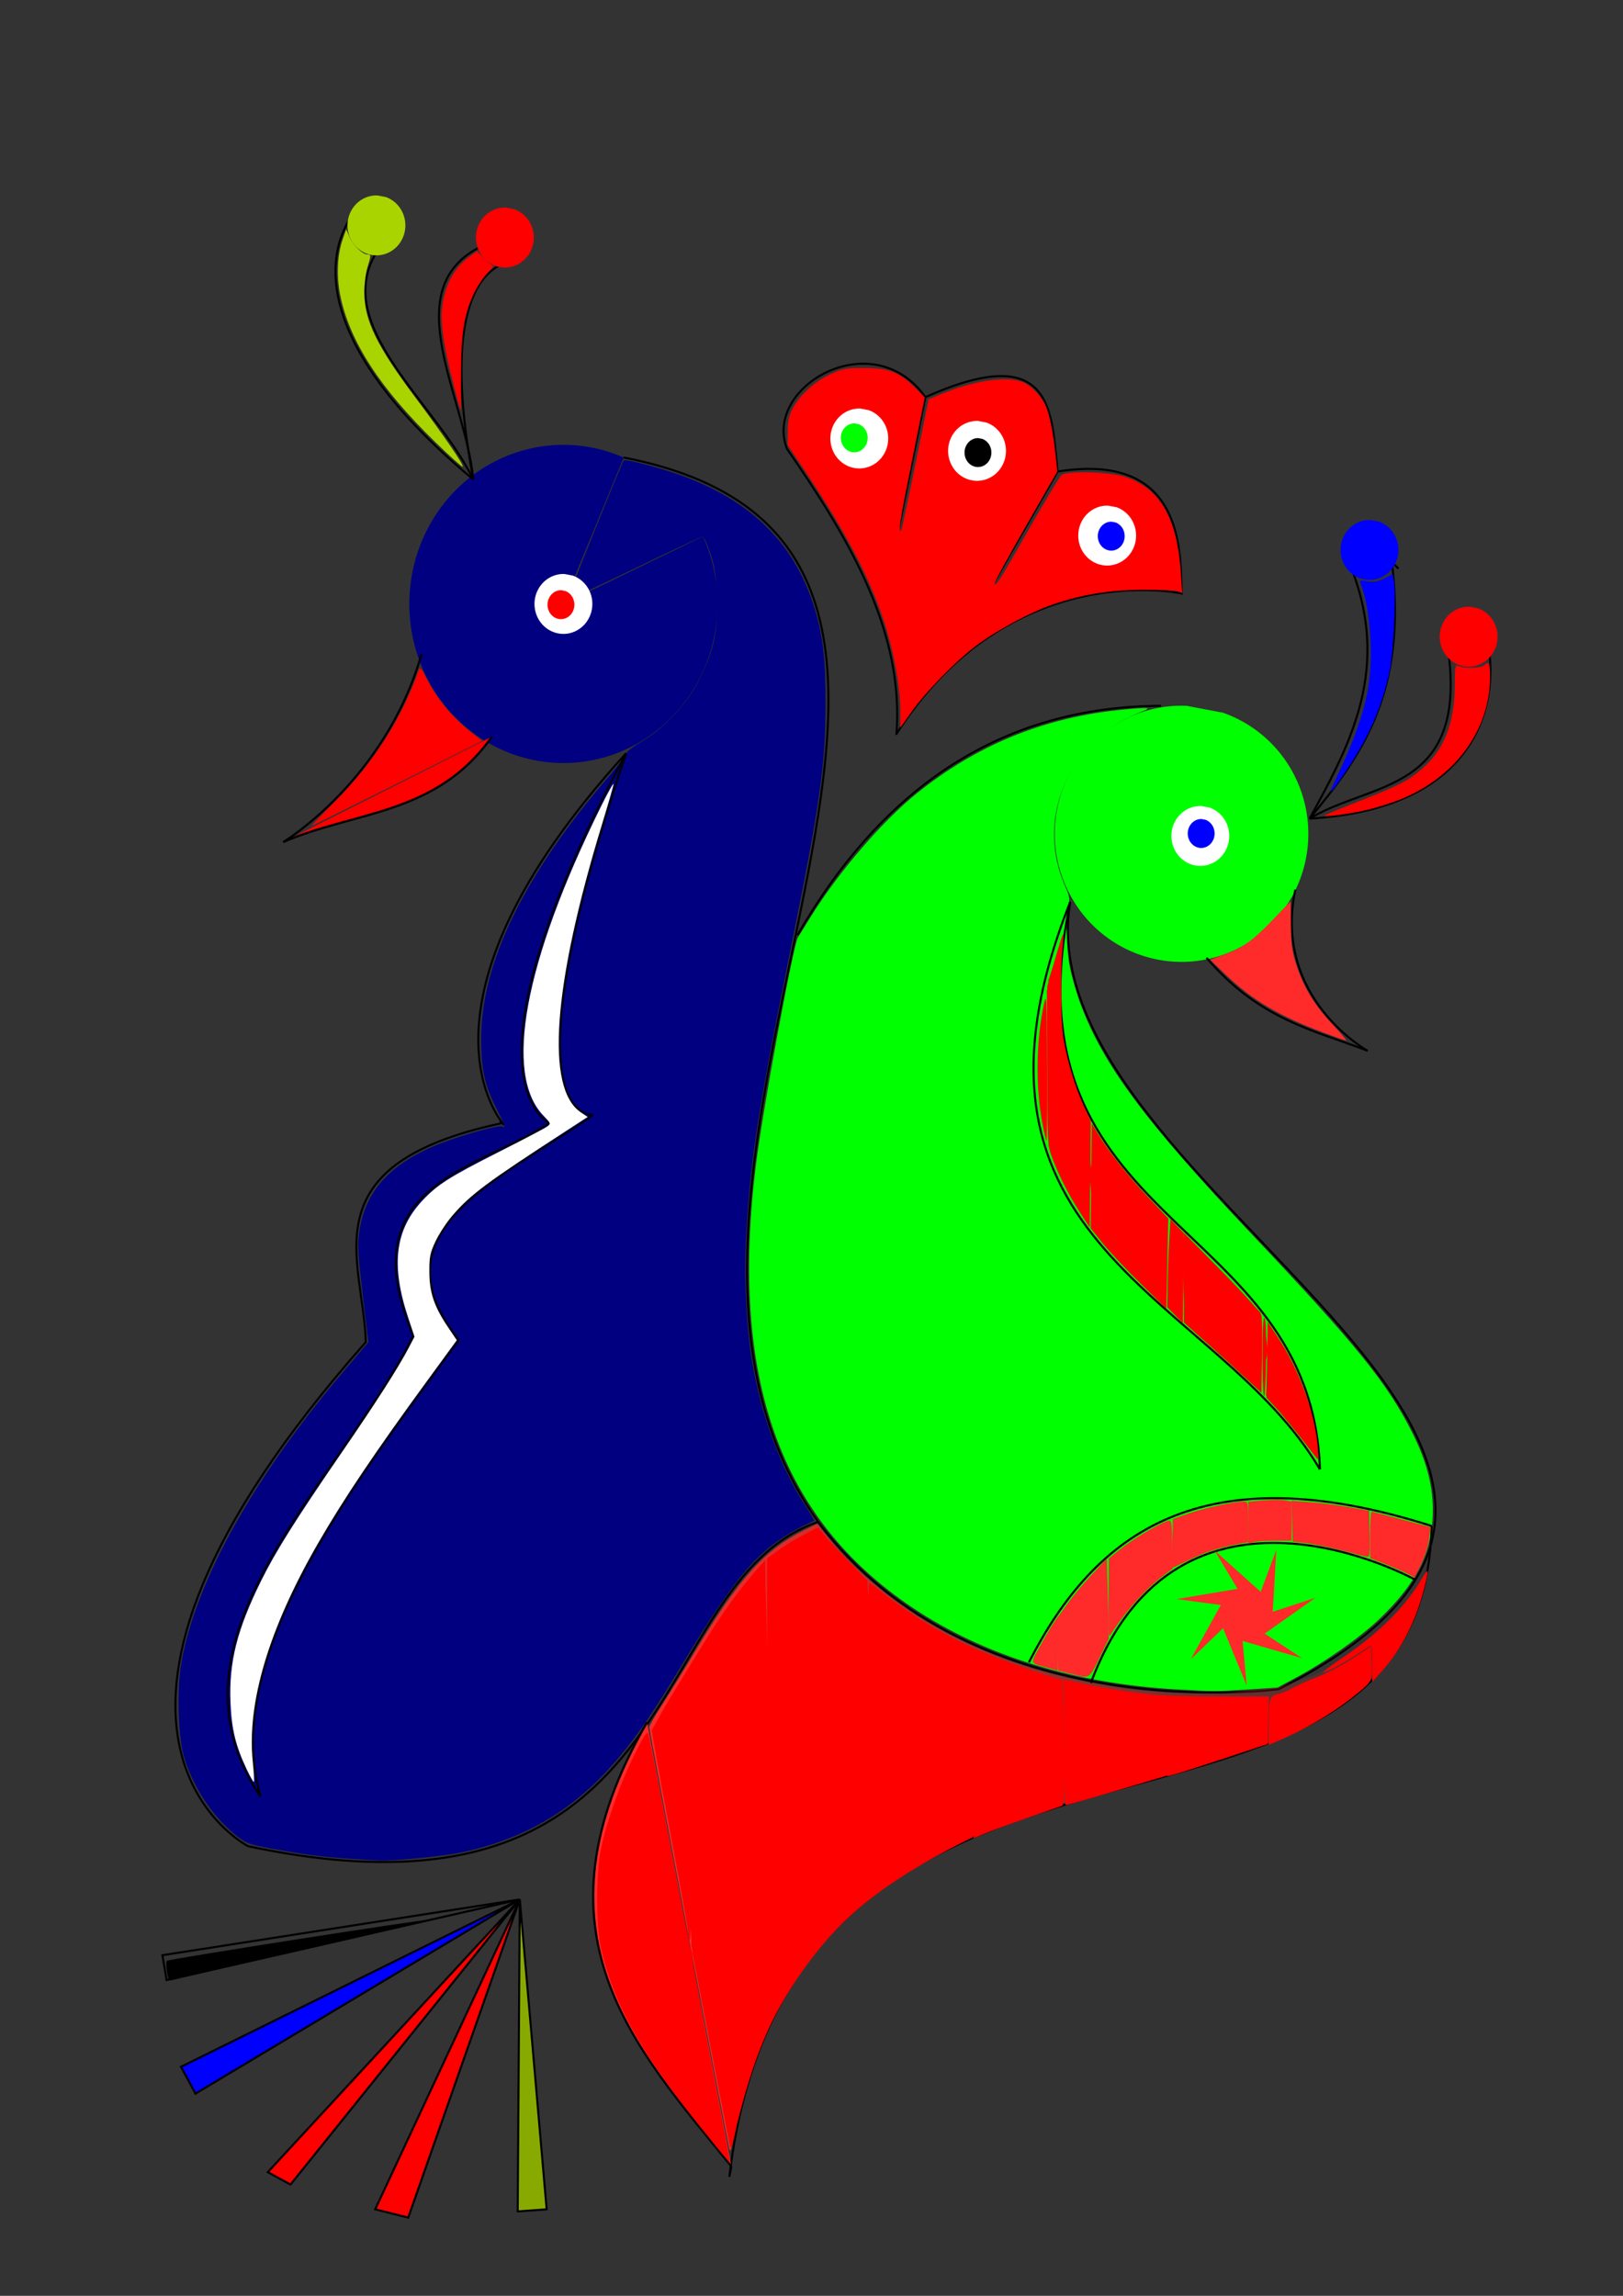 <?xml version="1.0" encoding="UTF-8" standalone="no"?>
<!-- Created with Inkscape (http://www.inkscape.org/) -->

<svg
   xmlns:dc="http://purl.org/dc/elements/1.1/"
   xmlns:cc="http://creativecommons.org/ns#"
   xmlns:rdf="http://www.w3.org/1999/02/22-rdf-syntax-ns#"
   xmlns:svg="http://www.w3.org/2000/svg"
   xmlns="http://www.w3.org/2000/svg"
   xmlns:xlink="http://www.w3.org/1999/xlink"
   xmlns:sodipodi="http://sodipodi.sourceforge.net/DTD/sodipodi-0.dtd"
   xmlns:inkscape="http://www.inkscape.org/namespaces/inkscape"
   width="210mm"
   height="297mm"
   viewBox="0 0 210 297"
   version="1.1"
   id="svg8"
   inkscape:version="0.92.2 (5c3e80d, 2017-08-06)"
   sodipodi:docname="signature_item_icon.svg">
  <rect x="0" y="0" width="210" height="297" fill="#333333" stroke="none"/>
  <defs
     id="defs2">
    <linearGradient
       inkscape:collect="always"
       id="linearGradient2361">
      <stop
         style="stop-color:#ff2a2a;stop-opacity:1;"
         offset="0"
         id="stop2357" />
      <stop
         style="stop-color:#ff2a2a;stop-opacity:0;"
         offset="1"
         id="stop2359" />
    </linearGradient>
    <linearGradient
       inkscape:collect="always"
       xlink:href="#linearGradient2361"
       id="linearGradient2365"
       x1="227.512"
       y1="936.274"
       x2="607.162"
       y2="936.274"
       gradientUnits="userSpaceOnUse"
       gradientTransform="matrix(0.265,0,0,0.265,23.813,-10.054)" />
  </defs>
  <sodipodi:namedview
     id="base"
     pagecolor="#ffffff"
     bordercolor="#666666"
     borderopacity="1.0"
     inkscape:pageopacity="0.0"
     inkscape:pageshadow="2"
     inkscape:zoom="0.98994949"
     inkscape:cx="686.65042"
     inkscape:cy="390.42316"
     inkscape:document-units="mm"
     inkscape:current-layer="layer1"
     showgrid="false"
     inkscape:window-width="1920"
     inkscape:window-height="1001"
     inkscape:window-x="-9"
     inkscape:window-y="-9"
     inkscape:window-maximized="1" />
  <g
     inkscape:label="Layer 1"
     inkscape:groupmode="layer"
     id="layer1">
    <path
       style="opacity:1;fill:#000080;fill-opacity:1;stroke-width:0.307"
       id="path821"
       sodipodi:type="arc"
       sodipodi:cx="72.901184"
       sodipodi:cy="78.129166"
       sodipodi:rx="19.938307"
       sodipodi:ry="20.579752"
       sodipodi:start="5.8450878"
       sodipodi:end="5.1142161"
       d="M 90.957,69.399 A 19.938,20.58 0 0 1 84.499,94.869 19.938,20.58 0 0 1 59.061,92.943 19.938,20.58 0 0 1 56.273,66.773 19.938,20.58 0 0 1 80.699,59.189 l -7.798,18.941 z" />
    <path
       style="fill:none;stroke:#000000;stroke-width:0.265px;stroke-linecap:butt;stroke-linejoin:miter;stroke-opacity:1"
       d="M 81.008,97.452 C 51.074,130.326 65.239,145.56 65.239,145.56 l -0.535,-0.535 0.267,0.267 C 39.7,150.654 47.026,162.878 47.332,173.623 2.95,223.815 32.078,238.827 32.098,238.837"
       id="path2265"
       inkscape:connector-curvature="0"
       sodipodi:nodetypes="cccccc" />
    <path
       style="fill:none;stroke:#000000;stroke-width:0.265px;stroke-linecap:butt;stroke-linejoin:miter;stroke-opacity:1"
       d="M 80.699,59.189 C 141.814,71.005 73.476,151.732 105.864,196.876 v 0"
       id="path2267"
       inkscape:connector-curvature="0"
       sodipodi:nodetypes="ccc" />
    <path
       style="fill:none;stroke:#000000;stroke-width:0.265px;stroke-linecap:butt;stroke-linejoin:miter;stroke-opacity:1"
       d="m 32.098,238.837 c 57.708,12.246 50.886,-34.093 73.766,-41.961 v 0"
       id="path2269"
       inkscape:connector-curvature="0"
       sodipodi:nodetypes="ccc" />
    <path
       style="opacity:1;fill:#000080;fill-opacity:1;stroke-width:0.267"
       d="m 45.254,240.456 c -3.568,-0.231 -6.174,-0.572 -10.334,-1.35 -2.801,-0.524 -3.079,-0.635 -4.537,-1.81 -3.013,-2.427 -5.563,-6.386 -6.65,-10.326 -0.693,-2.511 -0.833,-8.611 -0.271,-11.817 1.853,-10.577 9.369,-24.068 21.078,-37.836 l 3.131,-3.682 -0.409,-3.4 c -1,-8.307 -1.049,-9.057 -0.719,-11.176 0.832,-5.354 4.453,-9.002 11.394,-11.483 3.098,-1.107 6.763,-2.06 7.107,-1.848 0.448,0.277 0.282,-0.205 -0.782,-2.269 -1.512,-2.934 -2.008,-5.142 -2.013,-8.963 -0.012,-9.874 5.531,-21.275 16.592,-34.127 1.225,-1.424 2.232,-2.747 2.236,-2.94 0.004,-0.193 0.92,-0.892 2.035,-1.554 2.963,-1.758 5.888,-4.94 7.443,-8.096 1.844,-3.744 2.361,-6.185 2.21,-10.454 -0.1,-2.848 -0.257,-3.909 -0.843,-5.704 -0.396,-1.213 -0.848,-2.205 -1.004,-2.205 -0.156,0 -4.139,1.865 -8.851,4.144 -4.712,2.279 -8.613,4.098 -8.669,4.042 -0.083,-0.083 7.054,-17.72 7.3,-18.039 0.155,-0.2 4.345,0.865 6.899,1.753 9.438,3.284 15.174,8.87 17.773,17.309 1.09,3.54 1.451,6.616 1.444,12.306 -0.01,8.219 -0.703,13.019 -4.806,33.275 -3.909,19.299 -4.92,25.85 -5.453,35.309 -0.305,5.416 -0.037,11.647 0.699,16.274 1.121,7.048 3.608,13.844 6.982,19.073 0.651,1.009 1.147,1.851 1.102,1.871 -6.64,2.99 -9.584,6.182 -16.923,18.344 -3.919,6.496 -5.689,9.096 -8.403,12.348 -5.495,6.583 -12.076,10.516 -20.498,12.249 -2.342,0.482 -8.851,1.112 -10.517,1.019 -0.367,-0.021 -2.051,-0.127 -3.742,-0.237 z"
       id="path2271"
       inkscape:connector-curvature="0" />
    <path
       style="opacity:1;fill:#ffffff;fill-opacity:1;stroke-width:0.265"
       id="path2275"
       sodipodi:type="arc"
       sodipodi:cx="72.901184"
       sodipodi:cy="78.129166"
       sodipodi:rx="3.7417734"
       sodipodi:ry="3.8754082"
       sodipodi:start="5.0426997"
       sodipodi:end="4.7522532"
       d="m 74.115,74.463 a 3.742,3.875 0 0 1 2.405,4.654 3.742,3.875 0 0 1 -4.307,2.822 3.742,3.875 0 0 1 -3.03,-4.244 3.742,3.875 0 0 1 3.867,-3.437"
       sodipodi:open="true" />
    <path
       style="fill:none;stroke:#000000;stroke-width:0.277px;stroke-linecap:butt;stroke-linejoin:miter;stroke-opacity:1"
       d="M 54.543,84.624 C 49.835,101.019 36.645,108.939 36.645,108.939"
       id="path2277"
       inkscape:connector-curvature="0"
       sodipodi:nodetypes="cc" />
    <path
       style="fill:#ff0000;stroke:#000000;stroke-width:0.282px;stroke-linecap:butt;stroke-linejoin:miter;stroke-opacity:1"
       d="M 63.629,95.319 C 56.463,105.513 45.808,104.916 36.646,108.935"
       id="path2279"
       inkscape:connector-curvature="0"
       sodipodi:nodetypes="cc" />
    <path
       style="opacity:1;fill:#ff0000;fill-opacity:1;stroke-width:0.267"
       d="m 43.34,103.693 c 5.016,-5.048 8.707,-10.843 10.846,-17.028 0.148,-0.428 0.326,-0.237 0.977,1.055 1.364,2.703 3.328,5.06 5.94,7.125 l 1.284,1.015 -10.971,5.487 c -6.034,3.018 -11.022,5.487 -11.084,5.487 -0.062,0 1.291,-1.413 3.008,-3.14 z"
       id="path2281"
       inkscape:connector-curvature="0" />
    <path
       style="fill:none;stroke:#000000;stroke-width:0.265px;stroke-linecap:butt;stroke-linejoin:miter;stroke-opacity:1"
       d="M 81.008,97.452 C 59.108,138.514 70.225,144.757 71.119,145.293"
       id="path2283"
       inkscape:connector-curvature="0"
       sodipodi:nodetypes="cc" />
    <path
       style="fill:none;stroke:#000000;stroke-width:0.265px;stroke-linecap:butt;stroke-linejoin:miter;stroke-opacity:1"
       d="M 81.008,97.452 C 65.186,144.491 76.007,144.224 76.732,144.224"
       id="path2285"
       inkscape:connector-curvature="0"
       sodipodi:nodetypes="cc" />
    <path
       style="fill:none;stroke:#000000;stroke-width:0.265px;stroke-linecap:butt;stroke-linejoin:miter;stroke-opacity:1"
       d="m 71.119,145.293 c -9.778,6.289 -25.843,7.92 -17.64,27.529 -10.09,19.773 -33.589,39.183 -19.778,59.601"
       id="path2287"
       inkscape:connector-curvature="0"
       sodipodi:nodetypes="ccc" />
    <path
       style="fill:none;stroke:#000000;stroke-width:0.265px;stroke-linecap:butt;stroke-linejoin:miter;stroke-opacity:1"
       d="m 76.732,144.224 c -11.556,8.185 -28.788,14.867 -17.373,29.132 -13.854,18.907 -30.876,41.116 -25.658,59.067"
       id="path2289"
       inkscape:connector-curvature="0"
       sodipodi:nodetypes="ccc" />
    <path
       style="opacity:1;fill:#ffffff;fill-opacity:1;stroke-width:0.267"
       d="m 31.939,228.929 c -1.448,-3.061 -1.966,-5.177 -2.113,-8.64 -0.223,-5.241 0.831,-9.446 3.95,-15.769 1.857,-3.764 4.487,-7.952 10.381,-16.531 4.433,-6.451 7.37,-11.036 8.706,-13.588 l 0.77,-1.471 -0.833,-2.513 c -2.253,-6.801 -1.682,-11.355 1.901,-15.153 1.923,-2.038 3.504,-3.039 9.935,-6.289 3.09,-1.562 5.857,-3.015 6.147,-3.23 0.514,-0.379 0.502,-0.418 -0.461,-1.41 -5.185,-5.347 -2.491,-19.89 7.391,-39.908 0.98,-1.984 1.729,-3.307 1.666,-2.94 -0.064,0.367 -0.74,2.713 -1.503,5.212 -6.338,20.749 -7.319,34.106 -2.731,37.197 l 0.893,0.602 -2.764,1.792 c -10.337,6.703 -12.399,8.239 -14.767,10.998 -0.722,0.841 -1.684,2.311 -2.138,3.266 -0.728,1.53 -0.825,2.008 -0.813,4.009 0.015,2.677 0.609,4.437 2.394,7.099 l 1.153,1.719 -3.661,5.012 c -6.943,9.505 -10.979,15.509 -14.311,21.289 -6.339,10.997 -9.212,20.617 -8.426,28.218 0.142,1.372 0.208,2.546 0.146,2.608 -0.062,0.062 -0.472,-0.649 -0.912,-1.579 z"
       id="path2291"
       inkscape:connector-curvature="0" />
    <path
       style="fill:none;stroke:#000000;stroke-width:0.265px;stroke-linecap:butt;stroke-linejoin:miter;stroke-opacity:1"
       d="M 103.192,120.971 C 114.328,101.647 129.83,91.387 150.231,91.305 h -0.802"
       id="path2293"
       inkscape:connector-curvature="0"
       sodipodi:nodetypes="ccc" />
    <path
       style="opacity:1;fill:#00ff00;fill-opacity:1;stroke-width:0.348"
       id="path2299"
       sodipodi:type="arc"
       sodipodi:cx="152.8786"
       sodipodi:cy="107.86464"
       sodipodi:rx="16.405006"
       sodipodi:ry="16.570713"
       sodipodi:start="5.0426925"
       sodipodi:end="4.7522523"
       sodipodi:open="true"
       d="M 158.199,92.19 A 16.405,16.571 0 0 1 168.742,112.088 16.405,16.571 0 0 1 149.86,124.152 16.405,16.571 0 0 1 136.577,106.005 16.405,16.571 0 0 1 153.532,91.307" />
    <path
       style="fill:none;stroke:#000000;stroke-width:0.265px;stroke-linecap:butt;stroke-linejoin:miter;stroke-opacity:1"
       d="m 105.864,196.876 c 20.342,27.053 59.562,21.655 59.601,21.649"
       id="path2305"
       inkscape:connector-curvature="0"
       sodipodi:nodetypes="cc" />
    <path
       style="fill:none;stroke:#000000;stroke-width:0.265px;stroke-linecap:butt;stroke-linejoin:miter;stroke-opacity:1"
       d="m 138.471,116.695 c -6.175,37.542 87.099,71.336 26.994,101.83"
       id="path2307"
       inkscape:connector-curvature="0"
       sodipodi:nodetypes="cc" />
    <path
       style="opacity:1;fill:#00ff00;fill-opacity:1;stroke-width:0.267"
       d="m 152.162,218.545 c -13.151,-0.753 -24.862,-4.382 -34.077,-10.56 -17.207,-11.535 -23.655,-29.687 -20.297,-57.133 0.865,-7.068 4.841,-28.613 5.461,-29.587 0.14,-0.221 0.861,-1.382 1.601,-2.581 3.559,-5.762 9.291,-12.443 13.769,-16.047 7.639,-6.149 16.1,-9.668 25.848,-10.751 1.427,-0.159 2.991,-0.285 3.475,-0.282 0.817,0.006 0.772,0.05 -0.633,0.628 -2.596,1.068 -4.032,2.047 -6.12,4.175 -4.838,4.93 -6.138,11.986 -3.363,18.252 0.537,1.213 0.63,1.692 0.428,2.222 -0.398,1.046 -0.304,5.681 0.166,8.162 0.233,1.229 0.846,3.377 1.363,4.774 2.93,7.916 8.391,15.267 22.14,29.801 13.551,14.324 17.598,19.326 20.806,25.718 1.77,3.526 2.603,6.568 2.655,9.696 0.091,5.462 -1.938,9.679 -6.953,14.451 -2.533,2.41 -7,5.545 -10.815,7.587 l -2.321,1.243 -3.827,0.247 c -4.154,0.268 -4.366,0.268 -9.306,-0.015 z"
       id="path2341"
       inkscape:connector-curvature="0" />
    <path
       style="fill:none;stroke:#000000;stroke-width:0.265px;stroke-linecap:butt;stroke-linejoin:miter;stroke-opacity:1"
       d="m 185.243,197.41 c -1.171,49.903 -82.728,14.559 -90.872,84.19 l 0.267,-1.336"
       id="path2351"
       inkscape:connector-curvature="0"
       sodipodi:nodetypes="ccc" />
    <path
       style="fill:#ff2a2a;stroke:#000000;stroke-width:0.282px;stroke-linecap:butt;stroke-linejoin:miter;stroke-opacity:1"
       d="m 83.715,222.807 c -15.737,27.251 -1.589,42.007 10.915,57.451"
       id="path2353"
       inkscape:connector-curvature="0"
       sodipodi:nodetypes="cc" />
    <path
       style="opacity:1;fill:url(#linearGradient2365);fill-opacity:1;stroke-width:0.267"
       d="m 94.336,277.886 c -0.252,-0.944 -10.326,-54.053 -10.327,-54.444 -5.29e-4,-0.177 0.76,-1.5 1.689,-2.94 0.929,-1.44 2.847,-4.55 4.262,-6.91 5.606,-9.356 8.984,-13.105 14.087,-15.637 l 1.688,-0.837 0.696,0.891 c 7.593,9.726 19.441,16.57 33.704,19.467 6.468,1.314 10.704,1.674 18.432,1.568 l 6.728,-0.73 2.904,-0.945 c 8.716,-2.835 12.865,-8.768 15.522,-13.587 0.905,-1.642 0.96,-1.34 0.261,1.433 -1.964,7.793 -6.82,13.56 -14.896,17.691 -5.027,2.572 -9.242,4.045 -21.199,7.411 -12.715,3.579 -16.791,4.911 -22.451,7.337 -17.376,7.448 -27.36,20.319 -30.689,39.564 -0.195,1.129 -0.259,1.233 -0.41,0.668 z"
       id="path2355"
       inkscape:connector-curvature="0"
       sodipodi:nodetypes="ccsssccsscsssssscc" />
    <path
       style="opacity:1;fill:#ffffff;fill-opacity:1;stroke-width:0.265"
       id="path2275-8"
       sodipodi:type="arc"
       sodipodi:cx="155.30881"
       sodipodi:cy="108.14252"
       sodipodi:rx="3.7417734"
       sodipodi:ry="3.8754082"
       sodipodi:start="5.0426997"
       sodipodi:end="4.7522532"
       d="m 156.522,104.477 a 3.742,3.875 0 0 1 2.405,4.654 3.742,3.875 0 0 1 -4.307,2.822 3.742,3.875 0 0 1 -3.03,-4.244 3.742,3.875 0 0 1 3.867,-3.437"
       sodipodi:open="true" />
    <path
       style="fill:none;stroke:#000000;stroke-width:0.265px;stroke-linecap:butt;stroke-linejoin:miter;stroke-opacity:1"
       d="m 167.604,115.091 c -2.947,14.067 9.349,20.844 9.354,20.847"
       id="path2382"
       inkscape:connector-curvature="0"
       sodipodi:nodetypes="cc" />
    <path
       style="fill:none;stroke:#000000;stroke-width:0.265px;stroke-linecap:butt;stroke-linejoin:miter;stroke-opacity:1"
       d="m 156.111,123.911 c 6.949,8.082 13.898,9.336 20.847,12.027"
       id="path2384"
       inkscape:connector-curvature="0"
       sodipodi:nodetypes="cc" />
    <path
       style="opacity:1;fill:#ff2a2a;fill-opacity:1;stroke-width:0.267"
       d="m 171.266,133.599 c -5.743,-2.145 -9.264,-4.232 -12.69,-7.524 l -2.005,-1.926 1.634,-0.593 c 2.592,-0.941 3.817,-1.798 6.386,-4.468 l 2.404,-2.499 0.03,3.074 c 0.025,2.535 0.153,3.448 0.728,5.212 0.94,2.88 2.325,5.147 4.682,7.659 1.081,1.153 1.863,2.089 1.737,2.081 -0.126,-0.008 -1.434,-0.465 -2.907,-1.015 z"
       id="path2386"
       inkscape:connector-curvature="0" />
    <path
       style="fill:none;stroke:#000000;stroke-width:0.265px;stroke-linecap:butt;stroke-linejoin:miter;stroke-opacity:1"
       d="m 133.126,215.05 c 8.567,-16.741 22.303,-27.105 52.118,-17.64"
       id="path2388"
       inkscape:connector-curvature="0"
       sodipodi:nodetypes="cc" />
    <path
       style="fill:none;stroke:#000000;stroke-width:0.268px;stroke-linecap:butt;stroke-linejoin:miter;stroke-opacity:1"
       d="m 141.146,217.722 c 11.313,-30.366 41.881,-13.405 41.959,-13.362"
       id="path2392"
       inkscape:connector-curvature="0"
       sodipodi:nodetypes="cc" />
    <path
       sodipodi:type="star"
       style="opacity:1;fill:#ff2a2a;fill-opacity:1;stroke-width:0.312"
       id="path2394"
       sodipodi:sides="7"
       sodipodi:cx="161.22314"
       sodipodi:cy="208.83654"
       sodipodi:r1="9.2090101"
       sodipodi:r2="3.4711647"
       sodipodi:arg1="0.66404616"
       sodipodi:arg2="1.7005686"
       inkscape:flatsided="false"
       inkscape:rounded="0"
       inkscape:randomized="0"
       d="m 168.475,214.512 -7.701,-2.234 0.533,5.767 -3.055,-7.414 -4.176,4.013 3.891,-7.011 -5.741,-0.763 7.908,-1.329 -2.983,-4.964 5.97,5.354 2.021,-5.427 -0.464,8.005 5.503,-1.803 -6.548,4.629 z"
       inkscape:transform-center-x="0.64457076"
       inkscape:transform-center-y="-1.7213719" />
    <path
       style="opacity:1;fill:#ff2a2a;fill-opacity:1;stroke-width:0.267"
       d="m 151.685,199.642 0.075,-3.14 2.122,-0.742 c 1.937,-0.678 5.909,-1.529 7.134,-1.529 0.454,0 0.5,0.24 0.5,2.638 v 2.638 l -1.67,0.316 c -2.334,0.442 -4.05,1.018 -6.141,2.063 -0.989,0.494 -1.864,0.898 -1.946,0.898 -0.082,0 -0.115,-1.413 -0.073,-3.14 z"
       id="path2418"
       inkscape:connector-curvature="0" />
    <path
       style="opacity:1;fill:#ff2a2a;fill-opacity:1;stroke-width:0.267"
       d="m 143.421,206.803 0.055,-5.2 1.509,-1.214 c 1.535,-1.235 4.956,-3.279 6.032,-3.604 0.586,-0.177 0.594,-0.144 0.668,2.976 l 0.075,3.156 -1.203,0.9 c -2.393,1.791 -4.921,4.617 -6.87,7.681 -0.256,0.403 -0.311,-0.554 -0.267,-4.695 z"
       id="path2420"
       inkscape:connector-curvature="0" />
    <path
       style="opacity:1;fill:#ff2a2a;fill-opacity:1;stroke-width:0.267"
       d="m 139.466,216.763 c -0.294,-0.068 -0.986,-0.239 -1.537,-0.38 l -1.002,-0.257 v -3.497 -3.497 l 1.178,-1.651 c 0.648,-0.908 2.061,-2.597 3.14,-3.753 l 1.962,-2.102 0.134,5.172 0.134,5.172 -1.203,2.487 c -1.243,2.57 -1.334,2.645 -2.806,2.306 z"
       id="path2422"
       inkscape:connector-curvature="0" />
    <path
       style="opacity:1;fill:#ff2a2a;fill-opacity:1;stroke-width:0.267"
       d="m 138.063,216.35 -1.136,-0.279 v -3.388 -3.388 l 1.082,-1.451 c 0.595,-0.798 1.948,-2.431 3.007,-3.628 l 1.925,-2.177 0.172,2.311 c 0.095,1.271 0.185,3.537 0.2,5.035 0.028,2.702 0.019,2.743 -1.108,4.944 -1.083,2.116 -1.18,2.222 -2.071,2.261 -0.514,0.022 -1.447,-0.085 -2.071,-0.238 z"
       id="path2424"
       inkscape:connector-curvature="0" />
    <path
       style="opacity:1;fill:#ff2a2a;fill-opacity:1;stroke-width:0.267"
       d="m 135.517,215.747 c -2.301,-0.633 -2.235,-0.447 -0.979,-2.742 0.623,-1.139 1.415,-2.489 1.761,-3.001 l 0.628,-0.931 v 3.537 c 0,1.945 -0.03,3.526 -0.067,3.513 -0.037,-0.013 -0.641,-0.182 -1.343,-0.375 z"
       id="path2426"
       inkscape:connector-curvature="0" />
    <path
       style="opacity:1;fill:#ff2a2a;fill-opacity:1;stroke-width:0.267"
       d="m 173.677,200.6 c -1.617,-0.423 -3.722,-0.857 -4.677,-0.964 l -1.737,-0.194 -0.077,-2.646 -0.077,-2.646 2.482,0.188 c 1.365,0.103 3.625,0.392 5.021,0.642 l 2.539,0.454 0.076,3.007 c 0.058,2.323 -0.002,2.998 -0.267,2.968 -0.189,-0.021 -1.666,-0.385 -3.283,-0.808 z"
       id="path2428"
       inkscape:connector-curvature="0" />
    <path
       style="opacity:1;fill:#ff2a2a;fill-opacity:1;stroke-width:0.267"
       d="m 161.516,196.959 v -2.683 l 1.972,-0.185 c 1.085,-0.102 2.347,-0.102 2.806,-0.002 l 0.834,0.183 v 2.518 2.518 h -1.971 c -1.084,0 -2.347,0.075 -2.806,0.167 l -0.835,0.167 z"
       id="path2430"
       inkscape:connector-curvature="0" />
    <path
       style="opacity:1;fill:#ff2a2a;fill-opacity:1;stroke-width:0.267"
       d="m 182.096,203.586 c -0.514,-0.276 -1.807,-0.838 -2.873,-1.249 l -1.938,-0.747 v -3.012 c 0,-1.657 0.088,-3.012 0.196,-3.012 0.108,0 1.865,0.449 3.905,0.998 l 3.709,0.998 -0.17,1.475 c -0.094,0.811 -0.558,2.279 -1.032,3.263 l -0.862,1.788 z"
       id="path2432"
       inkscape:connector-curvature="0" />
    <path
       style="fill:none;stroke:#000000;stroke-width:0.265px;stroke-linecap:butt;stroke-linejoin:miter;stroke-opacity:1"
       d="m 67.255,245.722 -46.238,7.216 0.535,3.207 z"
       id="path2434"
       inkscape:connector-curvature="0" />
    <path
       style="fill:#0000ff;stroke:#000000;stroke-width:0.265px;stroke-linecap:butt;stroke-linejoin:miter;stroke-opacity:1"
       d="m 67.255,245.722 -43.832,21.649 1.871,3.474 z"
       id="path2436"
       inkscape:connector-curvature="0" />
    <path
       style="fill:#ff0000;stroke:#000000;stroke-width:0.265px;stroke-linecap:butt;stroke-linejoin:miter;stroke-opacity:1"
       d="m 67.255,245.722 -32.607,35.28 2.94,1.604 29.667,-36.883 v 0 l -18.709,40.09 4.276,1.069 z"
       id="path2438"
       inkscape:connector-curvature="0" />
    <path
       style="fill:#88aa00;stroke:#000000;stroke-width:0.265px;stroke-linecap:butt;stroke-linejoin:miter;stroke-opacity:1"
       d="m 67.255,245.722 -0.267,40.358 3.742,-0.267 z"
       id="path2440"
       inkscape:connector-curvature="0" />
    <path
       style="opacity:1;fill:#000000;fill-opacity:1;stroke-width:1.01"
       d=""
       id="path2442"
       inkscape:connector-curvature="0"
       transform="scale(0.265)" />
    <path
       style="opacity:1;fill:#000000;fill-opacity:1;stroke-width:1.01"
       d="m 81.495,962.545 c -0.385,-2.57 -0.406,-4.966 -0.047,-5.326 0.86,-0.86 126.801,-20.557 129.286,-20.22 1.052,0.143 -26.904,6.805 -62.124,14.805 -35.22,8 -64.572,14.741 -65.225,14.979 -0.748,0.273 -1.449,-1.301 -1.889,-4.239 z"
       id="path2444"
       inkscape:connector-curvature="0"
       transform="scale(0.265)" />
    <path
       style="fill:none;stroke:#000000;stroke-width:0.265px;stroke-linecap:butt;stroke-linejoin:miter;stroke-opacity:1"
       d="m 138.471,116.695 c -8.809,42.517 31.221,40.405 32.314,73.397"
       id="path2446"
       inkscape:connector-curvature="0"
       sodipodi:nodetypes="cc" />
    <path
       style="fill:none;stroke:#000000;stroke-width:0.265px;stroke-linecap:butt;stroke-linejoin:miter;stroke-opacity:1"
       d="m 138.471,116.695 c -17.723,44.819 19.037,50.721 32.314,73.397 v 0"
       id="path2448"
       inkscape:connector-curvature="0"
       sodipodi:nodetypes="ccc" />
    <path
       style="opacity:1;fill:#ff0000;fill-opacity:1;stroke-width:1.01"
       d="m 556.734,626.465 c -6.991,-6.851 -15.295,-15.698 -18.453,-19.66 l -5.741,-7.205 0.27,-25.625 0.27,-25.625 2.737,4.655 c 5.017,8.534 14.709,20.833 24.726,31.378 l 9.913,10.434 -0.505,22.052 -0.505,22.052 z"
       id="path2450"
       inkscape:connector-curvature="0"
       transform="scale(0.265)" />
    <path
       style="opacity:1;fill:#ff0000;fill-opacity:1;stroke-width:1.01"
       d="m 609.835,674.266 c -3.343,-3.14 -11.866,-10.862 -18.94,-17.161 l -12.863,-11.452 0.034,-21.883 0.034,-21.883 18.624,18.898 c 10.243,10.394 18.88,19.94 19.194,21.213 0.313,1.273 0.44,10.339 0.282,20.145 l -0.287,17.83 z"
       id="path2452"
       inkscape:connector-curvature="0"
       transform="scale(0.265)" />
    <path
       style="opacity:1;fill:#ff0000;fill-opacity:1;stroke-width:1.01"
       d="m 636.967,704.166 c -3.394,-4.584 -8.962,-11.369 -12.373,-15.08 l -6.201,-6.746 0.276,-18.508 0.276,-18.508 4.829,7.253 c 10.315,15.493 18.02,36.359 19.565,52.981 0.355,3.818 0.455,6.941 0.223,6.941 -0.232,0 -3.199,-3.75 -6.594,-8.334 z"
       id="path2454"
       inkscape:connector-curvature="0"
       transform="scale(0.265)" />
    <path
       style="opacity:1;fill:#ff0000;fill-opacity:1;stroke-width:1.01"
       d="m 573.739,642.049 -3.788,-3.881 0.129,-10.564 c 0.071,-5.81 0.412,-15.479 0.758,-21.487 l 0.629,-10.923 3.303,3.416 3.303,3.416 -0.273,21.952 -0.273,21.952 z"
       id="path2456"
       inkscape:connector-curvature="0"
       transform="scale(0.265)" />
    <path
       style="opacity:1;fill:#ff0000;fill-opacity:1;stroke-width:1.01"
       d="m 527.368,591.984 c -5.531,-8.549 -10.291,-17.892 -13.615,-26.724 -2.362,-6.274 -2.39,-6.812 -2.39,-45.137 v -38.787 l 3.571,-12.406 c 1.964,-6.824 3.801,-12.636 4.082,-12.917 0.281,-0.281 0.151,3.334 -0.288,8.032 -1.116,11.937 -0.834,34.446 0.539,42.966 1.654,10.266 5.781,23.992 9.848,32.753 l 3.517,7.576 -0.281,25.956 -0.281,25.956 z"
       id="path2458"
       inkscape:connector-curvature="0"
       transform="scale(0.265)" />
    <path
       style="opacity:1;fill:#ff0000;fill-opacity:1;stroke-width:1.01"
       d="m 508.904,548.097 c -3.374,-17.873 -3.02,-40.626 0.907,-58.336 1.211,-5.46 1.354,-2.431 1.447,30.557 0.057,20.14 -0.074,36.618 -0.292,36.618 -0.217,0 -1.146,-3.977 -2.063,-8.839 z"
       id="path2460"
       inkscape:connector-curvature="0"
       transform="scale(0.265)" />
    <path
       style="opacity:1;fill:#ff0000;fill-opacity:1;stroke-width:1.01"
       d="m 617.176,681.607 c -0.417,-0.418 -0.758,-9.411 -0.758,-19.986 0,-13.102 0.329,-18.898 1.033,-18.193 0.651,0.651 0.931,8.044 0.758,19.986 -0.152,10.424 -0.616,18.611 -1.033,18.193 z"
       id="path2462"
       inkscape:connector-curvature="0"
       transform="scale(0.265)" />
    <path
       style="opacity:1;fill:#ff0000;fill-opacity:1;stroke-width:1.01"
       d="m 637.406,703.947 c -2.624,-3.431 -7.895,-9.848 -11.714,-14.259 l -6.943,-8.021 0.602,-17.161 0.602,-17.161 5.261,8.657 c 2.894,4.761 6.24,10.898 7.436,13.637 5.945,13.615 10.702,31.868 9.883,37.915 -0.333,2.46 -0.666,2.227 -5.128,-3.607 z"
       id="path2464"
       inkscape:connector-curvature="0"
       transform="scale(0.265)" />
    <path
       style="opacity:1;fill:#ff0000;fill-opacity:1;stroke-width:1.01"
       d="m 616.653,673.104 c 0,-1.945 0.208,-2.74 0.462,-1.768 0.254,0.972 0.254,2.563 0,3.536 -0.254,0.972 -0.462,0.177 -0.462,-1.768 z"
       id="path2466"
       inkscape:connector-curvature="0"
       transform="scale(0.265)" />
    <path
       style="opacity:1;fill:#ff0000;fill-opacity:1;stroke-width:1.01"
       d="m 638.641,705.623 c -1.945,-2.568 -7.242,-9.033 -11.772,-14.366 l -8.236,-9.696 0.561,-16.981 c 0.648,-19.625 0.198,-19.475 9.238,-3.093 7.984,14.468 15.179,38.002 14.101,46.121 -0.349,2.627 -0.432,2.584 -3.892,-1.985 z"
       id="path2468"
       inkscape:connector-curvature="0"
       transform="scale(0.265)" />
    <path
       style="opacity:1;fill:#ff0000;fill-opacity:1;stroke-width:1.01"
       d="m 640.351,708.123 c -1.005,-1.542 -6.344,-8.195 -11.866,-14.785 l -10.04,-11.982 0.665,-16.866 c 0.651,-16.496 0.705,-16.814 2.477,-14.481 10.128,13.339 21.66,44.285 20.901,56.091 l -0.31,4.825 z"
       id="path2470"
       inkscape:connector-curvature="0"
       transform="scale(0.265)" />
    <path
       style="opacity:1;fill:#ff0000;fill-opacity:1;stroke-width:1.01"
       d="m 633.846,700.117 c -4.582,-5.69 -9.956,-12.246 -11.942,-14.569 l -3.61,-4.223 0.721,-16.709 c 0.397,-9.19 1.068,-16.494 1.492,-16.232 1.578,0.975 10.349,16.893 13.751,24.957 4.677,11.085 8.623,26.655 8.232,32.477 l -0.312,4.645 z"
       id="path2472"
       inkscape:connector-curvature="0"
       transform="scale(0.265)" />
    <path
       style="opacity:1;fill:#ff0000;fill-opacity:1;stroke-width:1.01"
       d="m 617.641,657.446 c 0.038,-7.822 0.064,-7.909 0.82,-2.719 0.43,2.949 0.412,6.586 -0.039,8.081 -0.573,1.9 -0.808,0.286 -0.781,-5.362 z"
       id="path2474"
       inkscape:connector-curvature="0"
       transform="scale(0.265)" />
    <path
       style="opacity:1;fill:#ff0000;fill-opacity:1;stroke-width:1.01"
       d="m 596.72,661.769 -18.183,-16.385 -0.54,-18.212 -0.54,-18.212 -0.218,17.658 -0.218,17.658 -3.269,-3.269 -3.269,-3.269 0.271,-14.895 c 0.149,-8.192 0.54,-17.312 0.868,-20.267 l 0.598,-5.372 2.905,2.784 c 1.598,1.531 2.912,3.721 2.921,4.867 0.011,1.478 0.257,1.704 0.845,0.776 0.589,-0.929 6.004,3.992 18.672,16.967 l 17.843,18.275 v 18.641 c 0,10.253 -0.114,18.641 -0.253,18.641 -0.139,-6e-5 -8.435,-7.374 -18.435,-16.386 z"
       id="path2476"
       inkscape:connector-curvature="0"
       transform="scale(0.265)" />
    <path
       style="opacity:1;fill:#ff0000;fill-opacity:1;stroke-width:1.01"
       d="m 633.37,699.662 c -4.844,-5.996 -10.24,-12.619 -11.991,-14.718 l -3.184,-3.817 0.739,-16.743 c 0.844,-19.129 0.632,-18.973 8.067,-5.927 8.831,15.495 16.212,38.297 15.494,47.865 l -0.318,4.242 z"
       id="path2478"
       inkscape:connector-curvature="0"
       transform="scale(0.265)" />
    <path
       style="opacity:1;fill:#ff0000;fill-opacity:1;stroke-width:1.01"
       d=""
       id="path2480"
       inkscape:connector-curvature="0"
       transform="scale(0.265)" />
    <path
       style="opacity:1;fill:#ff0000;fill-opacity:1;stroke-width:1.01"
       d="m 596.648,661.789 -18.111,-16.365 -0.547,-14.192 -0.547,-14.192 -0.21,13.583 -0.21,13.583 -3.427,-3.321 -3.427,-3.321 0.434,-14.807 c 0.239,-8.144 0.683,-17.241 0.988,-20.217 l 0.554,-5.41 2.944,2.821 c 1.619,1.552 2.944,3.445 2.944,4.207 0,0.762 0.4,1.138 0.89,0.836 0.489,-0.302 8.899,7.628 18.688,17.622 l 17.798,18.172 v 18.684 c 0,10.276 -0.146,18.684 -0.325,18.684 -0.179,0 -8.474,-7.364 -18.435,-16.365 z"
       id="path2482"
       inkscape:connector-curvature="0"
       transform="scale(0.265)" />
    <path
       style="opacity:1;fill:#ff0000;fill-opacity:1;stroke-width:1.01"
       d="m 532.046,574.638 c -0.4,-5.341 -0.49,-9.948 -0.199,-10.239 0.291,-0.291 0.857,3.84 1.257,9.181 0.4,5.341 0.49,9.948 0.199,10.239 -0.291,0.291 -0.857,-3.84 -1.257,-9.181 z"
       id="path2484"
       inkscape:connector-curvature="0"
       transform="scale(0.265)" />
    <path
       style="opacity:1;fill:#ff0000;fill-opacity:1;stroke-width:1.01"
       d="m 526.78,590.066 c -5.145,-8.148 -8.962,-15.703 -12.128,-24.003 -2.482,-6.507 -2.525,-7.144 -3.026,-44.482 l -0.508,-37.881 3.249,-11.112 c 1.787,-6.111 3.32,-11.187 3.405,-11.28 0.086,-0.093 0.172,9.453 0.191,21.213 0.022,13.477 0.515,23.622 1.334,27.442 2.191,10.222 6.236,22.869 9.772,30.548 l 3.367,7.315 -0.539,24 c -0.296,13.2 -0.665,24.135 -0.82,24.3 -0.155,0.165 -2.089,-2.562 -4.298,-6.061 z"
       id="path2486"
       inkscape:connector-curvature="0"
       transform="scale(0.265)" />
    <path
       style="opacity:1;fill:#ff0000;fill-opacity:1;stroke-width:1.01"
       d="m 526.912,590.271 c -5.208,-8.243 -9.02,-15.745 -12.302,-24.208 l -2.56,-6.602 -0.091,-40.406 -0.091,-40.406 3.03,-8.967 3.03,-8.967 0.136,22.604 c 0.13,21.628 0.267,23.106 3.165,34.221 1.666,6.389 4.899,15.935 7.185,21.213 4.041,9.33 4.153,9.891 4.04,20.203 -0.064,5.834 -0.404,16.743 -0.755,24.244 l -0.638,13.637 z"
       id="path2488"
       inkscape:connector-curvature="0"
       transform="scale(0.265)" />
    <path
       style="opacity:1;fill:#ff0000;fill-opacity:1;stroke-width:1.01"
       d="m 423.479,849.908 c 0,-60.455 0.272,-77.76 1.215,-77.178 0.668,0.413 4.663,3.535 8.878,6.937 8.785,7.092 22.871,16.018 33.862,21.456 l 7.563,3.742 -0.004,45.993 -0.004,45.993 -12.574,6.354 c -11.817,5.971 -24.826,14.007 -34.642,21.398 l -4.293,3.232 z"
       id="path2490"
       inkscape:connector-curvature="0"
       transform="scale(0.265)" />
    <path
       style="opacity:1;fill:#ff0000;fill-opacity:1;stroke-width:1.01"
       d="m 474.997,850.954 v -46.404 l 6.313,2.853 c 5.197,2.348 24.347,8.953 35.103,12.106 l 2.525,0.74 v 30.586 30.586 l -16.668,5.769 c -9.167,3.173 -18.884,6.759 -21.594,7.968 -2.71,1.21 -5.096,2.2 -5.303,2.2 -0.207,0 -0.377,-20.882 -0.377,-46.404 z"
       id="path2492"
       inkscape:connector-curvature="0"
       transform="scale(0.265)" />
    <path
       style="opacity:1;fill:#ff0000;fill-opacity:1;stroke-width:1.01"
       d="m 519.443,850.518 v -30.677 l 5.808,1.409 c 8.346,2.024 27.74,5.174 36.871,5.988 l 7.829,0.698 v 19.411 19.411 l -24.237,7.219 c -13.33,3.97 -24.695,7.219 -25.254,7.219 -0.66,0 -1.017,-10.765 -1.017,-30.677 z"
       id="path2494"
       inkscape:connector-curvature="0"
       transform="scale(0.265)" />
    <path
       style="opacity:1;fill:#ff0000;fill-opacity:1;stroke-width:1.01"
       d="m 569.951,847.627 1.9e-4,-19.465 h 24.778 24.778 l -0.282,11.617 -0.282,11.617 -21.718,7.195 c -11.945,3.957 -22.968,7.489 -24.496,7.848 l -2.778,0.653 z"
       id="path2496"
       inkscape:connector-curvature="0"
       transform="scale(0.265)" />
    <path
       style="opacity:1;fill:#ff0000;fill-opacity:1;stroke-width:1.01"
       d="m 619.462,842 c 0.018,-12.658 0.43,-14.062 4.382,-14.913 1.749,-0.377 4.999,-1.729 7.221,-3.005 2.222,-1.276 7.724,-3.728 12.227,-5.45 4.502,-1.722 12.23,-5.8 17.173,-9.064 l 8.986,-5.933 0.295,8.068 c 0.341,9.337 0.547,8.974 -9.677,17.117 -9.845,7.841 -23.877,15.981 -36.998,21.464 l -3.622,1.513 z"
       id="path2498"
       inkscape:connector-curvature="0"
       transform="scale(0.265)" />
    <path
       style="opacity:1;fill:#ff0000;fill-opacity:1;stroke-width:1.01"
       d="m 670,812.252 c -0.024,-4.861 -0.296,-8.839 -0.604,-8.839 -0.308,0 -3.149,1.755 -6.313,3.901 -6.353,4.307 -16.337,9.59 -16.956,8.971 -0.218,-0.218 4.04,-3.396 9.462,-7.064 17.324,-11.719 30.389,-24.625 38.069,-37.605 4.109,-6.944 4.329,-6.343 1.59,4.354 -3.926,15.335 -11.133,29.413 -20.292,39.637 l -4.912,5.483 z"
       id="path2500"
       inkscape:connector-curvature="0"
       transform="scale(0.265)" />
    <path
       style="opacity:1;fill:#ff0000;fill-opacity:1;stroke-width:1.01"
       d="m 619.856,840.653 c 0.403,-5.932 1.236,-10.953 1.92,-11.583 0.665,-0.612 6.209,-3.295 12.32,-5.963 15.41,-6.727 22.286,-10.236 29.042,-14.818 l 5.808,-3.94 v 8.025 8.025 l -5.139,4.62 c -2.826,2.541 -8.32,6.735 -12.208,9.32 -7.436,4.943 -25.902,14.817 -30.03,16.056 l -2.425,0.728 z"
       id="path2502"
       inkscape:connector-curvature="0"
       transform="scale(0.265)" />
    <path
       style="opacity:1;fill:#ff0000;fill-opacity:1;stroke-width:1.01"
       d=""
       id="path2504"
       inkscape:connector-curvature="0"
       transform="scale(0.265)" />
    <path
       style="opacity:1;fill:#ff0000;fill-opacity:1;stroke-width:1.01"
       d="m 374.748,875.353 -0.261,-114.402 5.556,-4.128 c 3.056,-2.27 8.681,-5.706 12.501,-7.635 l 6.945,-3.507 3.108,3.865 c 1.71,2.126 7.129,8.006 12.044,13.069 l 8.936,9.204 -0.06,77.669 -0.06,77.669 -9.005,8.586 c -14.541,13.866 -24.017,26.201 -34.129,44.431 l -5.315,9.581 z"
       id="path2506"
       inkscape:connector-curvature="0"
       transform="scale(0.265)" />
    <path
       style="opacity:1;fill:#ff0000;fill-opacity:1;stroke-width:1.01"
       d="m 356.506,1047.779 c -0.331,-1.339 -4.723,-23.964 -9.76,-50.279 l -9.158,-47.845 -0.007,-68.828 -0.007,-68.828 7.628,-12.354 c 7.821,-12.666 16.231,-24.227 24.031,-33.032 l 4.412,-4.981 0.673,74.595 c 0.37,41.027 0.673,92.387 0.673,114.133 v 39.538 l -3.433,8.53 c -4.902,12.178 -9.332,26.949 -12.075,40.263 -1.649,8.001 -2.558,10.777 -2.976,9.087 z"
       id="path2508"
       inkscape:connector-curvature="0"
       transform="scale(0.265)" />
    <path
       style="opacity:1;fill:#ff0000;fill-opacity:1;stroke-width:1.01"
       d="m 356.52,1045.345 c -0.358,-1.111 -4.645,-22.249 -9.525,-46.972 l -8.874,-44.952 -0.279,-70.545 -0.279,-70.545 6.446,-10.267 c 10.988,-17.501 27.672,-39.6 28.962,-38.363 0.278,0.266 0.755,29.88 1.061,65.808 l 0.556,65.324 0.202,-66.838 0.202,-66.838 3.87,-3.065 c 4.714,-3.733 19.006,-11.548 20.265,-11.08 0.5,0.186 6.184,5.922 12.631,12.747 l 11.722,12.409 0.222,14.361 0.222,14.36 0.312,-13.858 0.312,-13.858 10.326,7.834 c 12.041,9.136 30.435,20.041 42.353,25.109 4.608,1.96 15.652,6.007 24.541,8.994 l 16.162,5.432 0.267,30.238 0.267,30.238 -4.308,1.572 c -2.369,0.865 -11.126,4.039 -19.46,7.055 -8.334,3.016 -15.925,5.798 -16.87,6.182 -1.49,0.606 -1.765,-0.15 -2.078,-5.703 l -0.361,-6.402 -0.195,6.301 -0.195,6.301 -6.963,3.507 c -11.689,5.887 -26.438,14.627 -35.235,20.881 -4.597,3.268 -8.755,5.942 -9.239,5.942 -0.485,0 -6.27,5.609 -12.855,12.464 -27.47,28.594 -41.541,55.866 -51.683,100.168 -1.281,5.598 -2.05,7.46 -2.501,6.061 z"
       id="path2510"
       inkscape:connector-curvature="0"
       transform="scale(0.265)" />
    <path
       style="opacity:1;fill:#ff0000;fill-opacity:1;stroke-width:1.01"
       d="m 341.739,1038.028 c -28.901,-36.039 -41.795,-59.216 -48.192,-86.627 -2.6,-11.141 -2.628,-36.827 -0.053,-48.992 2.844,-13.439 9.282,-31.604 16.067,-45.333 4.881,-9.877 6.378,-12.158 6.982,-10.641 0.423,1.062 5.176,25.342 10.562,53.954 5.386,28.613 10.134,52.158 10.55,52.324 0.417,0.166 0.575,1.075 0.351,2.02 -0.224,0.946 3.861,23.993 9.077,51.217 5.216,27.224 9.384,49.614 9.262,49.756 -0.122,0.142 -6.695,-7.812 -14.606,-17.678 z"
       id="path2512"
       inkscape:connector-curvature="0"
       transform="scale(0.265)" />
    <path
       style="opacity:1;fill:#ff0000;fill-opacity:1;stroke-width:1.01"
       d="m 335.984,943.064 c -0.065,-2.082 -4.042,-24.44 -8.839,-49.686 -4.797,-25.246 -8.722,-46.859 -8.722,-48.03 0,-1.171 4.318,-9.132 9.596,-17.691 l 9.596,-15.563 v 67.38 c 0,37.059 -0.341,67.379 -0.758,67.377 -0.417,-0.002 -0.81,-1.706 -0.875,-3.788 z"
       id="path2514"
       inkscape:connector-curvature="0"
       transform="scale(0.265)" />
    <path
       style="opacity:1;fill:#ff0000;fill-opacity:1;stroke-width:1.01"
       d="m 356.449,1045.85 c -0.322,-0.833 -4.691,-22.764 -9.709,-48.734 -7.348,-38.028 -9.162,-49.236 -9.318,-57.579 -0.156,-8.293 -0.277,-9.05 -0.608,-3.794 -0.45,7.136 0.524,11.789 -14.227,-67.986 -2.972,-16.074 -3.818,-22.694 -3.131,-24.502 1.256,-3.304 20.654,-35.457 29.956,-49.655 8.415,-12.842 22.549,-30.93 23.46,-30.021 0.333,0.332 0.852,20.227 1.154,44.21 l 0.549,43.606 0.208,-45.158 0.208,-45.158 4.593,-3.507 c 2.526,-1.929 7.952,-5.236 12.057,-7.349 l 7.464,-3.842 11.934,12.515 11.934,12.515 0.572,7.667 0.572,7.667 0.185,-6.814 0.185,-6.814 10.001,7.443 c 22.265,16.57 40.19,25.613 70.307,35.467 l 13.132,4.297 0.267,30.461 c 0.209,23.848 -0.01,30.554 -1.01,30.891 -2.032,0.683 -37.462,13.451 -39.341,14.177 -1.343,0.519 -1.784,-0.048 -2.111,-2.708 l -0.413,-3.364 -0.162,3.205 c -0.154,3.044 -0.883,3.595 -14.556,10.994 -18.029,9.755 -36.69,22.265 -45.067,30.211 -15.233,14.448 -30.657,35.647 -39.477,54.257 -6.483,13.679 -10.502,25.26 -15.187,43.765 -2.11,8.334 -4.1,14.47 -4.422,13.637 z"
       id="path2516"
       inkscape:connector-curvature="0"
       transform="scale(0.265)" />
    <path
       style="opacity:1;fill:#ff0000;fill-opacity:1;stroke-width:1.01"
       d="m 520.102,869.421 c -0.736,-12.033 -0.902,-48.835 -0.22,-48.835 0.241,0 3.764,0.704 7.829,1.565 22.317,4.727 32.359,5.736 62.076,6.237 l 29.433,0.497 -0.513,10.75 c -0.282,5.913 -0.799,11.04 -1.148,11.395 -0.772,0.784 -43.043,14.718 -46.597,15.36 -1.389,0.251 -12.68,3.458 -25.092,7.126 -12.412,3.668 -23.139,6.669 -23.838,6.669 -0.9,0 -1.463,-3.138 -1.93,-10.764 z"
       id="path2518"
       inkscape:connector-curvature="0"
       transform="scale(0.265)" />
    <path
       style="opacity:1;fill:#ff0000;fill-opacity:1;stroke-width:1.01"
       d="m 518.679,850.89 0.184,-30.81 0.542,29.294 c 0.298,16.112 0.215,29.976 -0.184,30.81 -0.4,0.833 -0.644,-12.349 -0.542,-29.294 z"
       id="path2520"
       inkscape:connector-curvature="0"
       transform="scale(0.265)" />
    <path
       style="opacity:1;fill:#ff0000;fill-opacity:1;stroke-width:1.01"
       d="m 520.104,871.851 c -0.817,-10.493 -0.866,-51.265 -0.062,-51.265 0.329,0 5.143,0.926 10.696,2.058 21.184,4.317 30.348,5.198 59.651,5.733 l 29.025,0.53 -0.617,10.739 c -0.34,5.906 -0.9,11.023 -1.246,11.37 -1.877,1.887 -91.394,29.168 -95.709,29.168 -0.639,0 -1.358,-3.448 -1.738,-8.334 z"
       id="path2522"
       inkscape:connector-curvature="0"
       transform="scale(0.265)" />
    <path
       style="opacity:1;fill:#ff0000;fill-opacity:1;stroke-width:1.01"
       d="m 356.465,1045.85 c -0.621,-1.667 -7.165,-34.658 -14.277,-71.972 -2.515,-13.194 -4.634,-26.831 -4.71,-30.305 -0.076,-3.473 -0.365,-5.179 -0.642,-3.79 -0.465,2.329 -5.597,-23.477 -14.93,-75.073 l -3.621,-20.019 4.436,-7.76 c 7.459,-13.047 23.89,-39.599 30.117,-48.671 7.996,-11.647 19.205,-25.507 19.993,-24.72 0.354,0.353 0.89,14.128 1.191,30.611 l 0.548,29.97 0.21,-31.828 0.21,-31.828 6.313,-4.222 c 3.472,-2.322 8.923,-5.48 12.113,-7.017 l 5.799,-2.794 12.08,12.58 12.08,12.58 0.21,5.556 0.21,5.556 0.599,-4.696 0.599,-4.696 8.586,6.516 c 20.255,15.372 38.502,24.828 66.165,34.286 l 18.183,6.217 v 30.524 30.524 l -20.625,7.483 c -11.344,4.116 -20.776,7.483 -20.961,7.483 -0.184,0 -0.367,-0.795 -0.406,-1.768 -0.064,-1.601 -0.141,-1.591 -0.807,0.104 -0.405,1.029 -6.623,5.07 -13.819,8.978 -25.164,13.669 -42.437,26.269 -54.548,39.79 -23.664,26.42 -35.354,48.895 -45.377,87.246 -2.396,9.167 -4.61,15.986 -4.92,15.152 z"
       id="path2524"
       inkscape:connector-curvature="0"
       transform="scale(0.265)" />
    <path
       style="opacity:1;fill:#ff0000;fill-opacity:1;stroke-width:1.01"
       d="m 356.561,1046.266 c -0.331,-0.535 -4.025,-18.69 -8.208,-40.343 -10.514,-54.416 -10.737,-55.679 -10.737,-60.863 0,-2.531 -0.328,-4.274 -0.729,-3.873 -0.401,0.401 -1.775,-4.864 -3.052,-11.701 -12.763,-68.3 -15.417,-83.436 -14.956,-85.296 0.719,-2.899 18.802,-32.861 30.402,-50.373 10.282,-15.522 22.543,-31.283 23.553,-30.277 0.354,0.352 0.893,9.582 1.199,20.51 l 0.556,19.869 0.214,-21.718 0.214,-21.718 5.291,-3.632 c 2.91,-1.998 8.279,-5.287 11.93,-7.31 l 6.639,-3.678 12.302,13.037 c 11.103,11.767 12.315,13.413 12.435,16.906 0.132,3.845 0.137,3.85 0.758,0.676 l 0.625,-3.194 10.102,7.461 c 21.111,15.593 37.314,23.883 66.165,33.853 l 16.668,5.76 v 30.551 30.551 l -20.697,7.478 c -12.578,4.544 -20.84,7.047 -21.063,6.379 -0.228,-0.684 -0.804,-0.535 -1.527,0.396 -0.638,0.822 -6.388,4.324 -12.777,7.783 -31.902,17.271 -50.341,32.181 -66.48,53.757 -17.1,22.86 -25.985,42.468 -34.857,76.917 -1.851,7.188 -3.636,12.631 -3.967,12.096 z"
       id="path2526"
       inkscape:connector-curvature="0"
       transform="scale(0.265)" />
    <path
       style="fill:none;stroke:#000000;stroke-width:0.265px;stroke-linecap:butt;stroke-linejoin:miter;stroke-opacity:1"
       d="m 115.995,94.944 c 14.671,-23.01 36.815,-18.194 36.883,-18.174 -0.081,-6.066 -0.036,-18.326 -16.036,-15.769 l -8.285,14.433 8.285,-14.433 c -0.807,-7.655 -0.423,-17.089 -17.105,-9.622 l -3.475,17.105 3.475,-17.105 c -6.817,-9.6 -21.034,-1.362 -17.907,6.682 8.135,11.769 15.168,23.708 14.165,36.883 z"
       id="path2528"
       inkscape:connector-curvature="0"
       sodipodi:nodetypes="cccccccccc" />
    <path
       style="opacity:1;fill:#ff0000;fill-opacity:1;stroke-width:1.01"
       d="m 439.641,347.083 c 0,-11.52 -3.384,-29.883 -8.132,-44.13 -7.075,-21.23 -18.468,-43.013 -37.233,-71.184 l -9.689,-14.546 0.037,-6.667 c 0.028,-4.933 0.637,-7.809 2.342,-11.057 3.435,-6.54 10.512,-13.041 18.126,-16.648 6.208,-2.941 7.605,-3.206 16.87,-3.195 11.994,0.014 17.284,2.065 24.899,9.655 l 4.696,4.681 -6.481,32.121 c -5.712,28.309 -6.648,34.407 -5.027,32.744 0.226,-0.231 3.326,-14.717 6.889,-32.19 l 6.479,-31.769 7.001,-2.875 c 15.49,-6.362 31.689,-8.61 39.105,-5.428 4.146,1.779 9.298,7.191 11.172,11.737 1.863,4.518 3.429,12.38 4.629,23.234 l 0.949,8.586 -15.618,27.161 c -8.59,14.939 -15.37,27.409 -15.067,27.712 0.937,0.937 1.903,-0.599 16.735,-26.589 7.927,-13.89 15.108,-25.822 15.958,-26.517 2.624,-2.144 22.932,-1.652 30.6,0.741 17.192,5.365 25.754,19.724 27.633,46.336 l 0.738,10.459 -2.389,-0.803 c -1.314,-0.442 -8.981,-0.769 -17.037,-0.728 -15.946,0.082 -29.27,2.245 -43.437,7.052 -10.914,3.704 -27.439,12.529 -37.442,19.996 -10.195,7.61 -25.15,22.936 -32.26,33.061 l -5.049,7.189 z"
       id="path2530"
       inkscape:connector-curvature="0"
       transform="scale(0.265)" />
    <path
       style="opacity:1;fill:#ffffff;fill-opacity:1;stroke-width:0.265"
       id="path2275-0"
       sodipodi:type="arc"
       sodipodi:cx="111.18412"
       sodipodi:cy="56.724693"
       sodipodi:rx="3.7417734"
       sodipodi:ry="3.8754082"
       sodipodi:start="5.0426997"
       sodipodi:end="4.7522532"
       d="m 112.398,53.059 a 3.742,3.875 0 0 1 2.405,4.654 3.742,3.875 0 0 1 -4.307,2.822 3.742,3.875 0 0 1 -3.03,-4.244 3.742,3.875 0 0 1 3.867,-3.437"
       sodipodi:open="true" />
    <path
       style="opacity:1;fill:#ffffff;fill-opacity:1;stroke-width:0.265"
       id="path2275-5"
       sodipodi:type="arc"
       sodipodi:cx="126.41848"
       sodipodi:cy="58.328312"
       sodipodi:rx="3.7417734"
       sodipodi:ry="3.8754082"
       sodipodi:start="5.0426997"
       sodipodi:end="4.7522532"
       d="m 127.632,54.662 a 3.742,3.875 0 0 1 2.405,4.654 3.742,3.875 0 0 1 -4.307,2.822 3.742,3.875 0 0 1 -3.03,-4.244 3.742,3.875 0 0 1 3.867,-3.437"
       sodipodi:open="true" />
    <path
       style="opacity:1;fill:#ffffff;fill-opacity:1;stroke-width:0.265"
       id="path2275-1"
       sodipodi:type="arc"
       sodipodi:cx="143.25647"
       sodipodi:cy="69.286362"
       sodipodi:rx="3.7417734"
       sodipodi:ry="3.8754082"
       sodipodi:start="5.0426997"
       sodipodi:end="4.7522532"
       d="m 144.47,65.62 a 3.742,3.875 0 0 1 2.405,4.654 3.742,3.875 0 0 1 -4.307,2.822 3.742,3.875 0 0 1 -3.03,-4.244 3.742,3.875 0 0 1 3.867,-3.437"
       sodipodi:open="true" />
    <path
       style="fill:none;stroke:#000000;stroke-width:0.265px;stroke-linecap:butt;stroke-linejoin:miter;stroke-opacity:1"
       d="m 169.449,105.902 c 26.727,-1.604 23.252,-21.382 23.252,-21.382"
       id="path2559"
       inkscape:connector-curvature="0" />
    <path
       style="fill:none;stroke:#000000;stroke-width:0.265px;stroke-linecap:butt;stroke-linejoin:miter;stroke-opacity:1"
       d="m 169.449,105.902 c 7.874,-4.804 20.525,-3.34 17.907,-21.916"
       id="path2561"
       inkscape:connector-curvature="0"
       sodipodi:nodetypes="cc" />
    <path
       style="opacity:1;fill:#ff0000;fill-opacity:1;stroke-width:0.265"
       id="path2275-7"
       sodipodi:type="arc"
       sodipodi:cx="190.02864"
       sodipodi:cy="82.366455"
       sodipodi:rx="3.7417734"
       sodipodi:ry="3.8754082"
       sodipodi:start="5.0426997"
       sodipodi:end="4.7522532"
       d="m 191.242,78.701 a 3.742,3.875 0 0 1 2.405,4.654 3.742,3.875 0 0 1 -4.307,2.822 3.742,3.875 0 0 1 -3.03,-4.244 3.742,3.875 0 0 1 3.867,-3.437"
       sodipodi:open="true" />
    <path
       style="opacity:1;fill:#ff0000;fill-opacity:1;stroke-width:1.01"
       d="m 646.723,398.091 c 0.278,-0.29 8.233,-3.567 17.678,-7.281 20.004,-7.867 24.334,-10.211 31.68,-17.151 9.691,-9.155 14.231,-21.817 14.265,-39.782 0.017,-9.329 0.038,-9.405 2.29,-8.586 3.17,1.152 10.787,0.797 12.15,-0.567 2.204,-2.204 2.749,-1.057 2.749,5.776 0,25.849 -17.026,49.047 -43.892,59.805 -4.069,1.629 -11.199,3.873 -15.845,4.986 -8.35,2.001 -22.053,3.821 -21.075,2.799 z"
       id="path2578"
       inkscape:connector-curvature="0"
       transform="scale(0.265)" />
    <path
       style="fill:none;stroke:#000000;stroke-width:0.265px;stroke-linecap:butt;stroke-linejoin:miter;stroke-opacity:1"
       d="m 180.941,73.563 -0.802,-0.802 v 0.267 c 1.924,16.903 -4.24,25.044 -10.691,32.874 5.625,-10.271 11.18,-20.565 4.276,-35.012 h 0.535"
       id="path2598"
       inkscape:connector-curvature="0"
       sodipodi:nodetypes="cccccc" />
    <path
       style="opacity:1;fill:#0000ff;fill-opacity:1;stroke-width:0.265"
       id="path2275-0-1"
       sodipodi:type="arc"
       sodipodi:cx="177.19971"
       sodipodi:cy="71.1465"
       sodipodi:rx="3.7417734"
       sodipodi:ry="3.8754082"
       sodipodi:start="5.0426997"
       sodipodi:end="4.7522532"
       d="m 178.413,67.481 a 3.742,3.875 0 0 1 2.405,4.654 3.742,3.875 0 0 1 -4.307,2.822 3.742,3.875 0 0 1 -3.03,-4.244 3.742,3.875 0 0 1 3.867,-3.437"
       sodipodi:open="true" />
    <path
       style="opacity:1;fill:#0000ff;fill-opacity:1;stroke-width:1.01"
       d="m 649.753,385.864 c 0,-0.196 2.224,-5.082 4.943,-10.859 6.207,-13.189 10.46,-25.223 12.815,-36.262 3.397,-15.922 1.945,-40.657 -3.159,-53.822 -0.622,-1.603 -0.25,-1.727 3.423,-1.14 3.143,0.503 5.079,0.159 8.162,-1.448 l 4.041,-2.107 0.681,3.632 c 1.101,5.87 -0.35,35.541 -2.141,43.772 -3.83,17.603 -10.024,31.897 -20.814,48.033 -6.221,9.303 -7.953,11.525 -7.953,10.2 z"
       id="path2617"
       inkscape:connector-curvature="0"
       transform="scale(0.265)" />
    <path
       style="fill:none;stroke:#000000;stroke-width:0.265px;stroke-linecap:butt;stroke-linejoin:miter;stroke-opacity:1"
       d="M 61.237,62.032 C 33.708,39.047 46.27,27.02 46.27,27.02 v 0"
       id="path2619"
       inkscape:connector-curvature="0" />
    <path
       style="fill:none;stroke:#000000;stroke-width:0.265px;stroke-linecap:butt;stroke-linejoin:miter;stroke-opacity:1"
       d="M 61.237,62.032 C 55.9,50.995 39.29,39.555 51.883,29.158"
       id="path2621"
       inkscape:connector-curvature="0"
       sodipodi:nodetypes="cc" />
    <path
       style="opacity:1;fill:#aad400;fill-opacity:1;stroke-width:0.265"
       id="path2275-0-9"
       sodipodi:type="arc"
       sodipodi:cx="48.707516"
       sodipodi:cy="29.158331"
       sodipodi:rx="3.7417734"
       sodipodi:ry="3.8754082"
       sodipodi:start="5.0426997"
       sodipodi:end="4.7522532"
       d="m 49.921,25.492 a 3.742,3.875 0 0 1 2.405,4.654 3.742,3.875 0 0 1 -4.307,2.822 3.742,3.875 0 0 1 -3.03,-4.244 3.742,3.875 0 0 1 3.867,-3.437"
       sodipodi:open="true" />
    <path
       style="opacity:1;fill:#aad400;fill-opacity:1;stroke-width:1.01"
       d=""
       id="path2638"
       inkscape:connector-curvature="0"
       transform="scale(0.265)" />
    <path
       style="opacity:1;fill:#aad400;fill-opacity:1;stroke-width:0.267"
       d="M 56.339,57.207 C 49.176,50.242 45.235,44.162 44.03,38.217 43.521,35.705 43.638,32.985 44.341,30.967 l 0.45,-1.292 0.468,1.046 c 0.482,1.077 1.664,2.206 2.309,2.206 0.454,0 0.452,0.096 -0.039,1.713 -0.219,0.722 -0.395,2.165 -0.391,3.207 0.013,3.624 1.597,6.879 6.607,13.578 3.688,4.932 6.308,8.759 6.123,8.945 -0.075,0.075 -1.663,-1.348 -3.529,-3.163 z"
       id="path2640"
       inkscape:connector-curvature="0" />
    <path
       style="fill:none;stroke:#000000;stroke-width:0.265px;stroke-linecap:butt;stroke-linejoin:miter;stroke-opacity:1"
       d="M 61.237,62.032 C 60.265,51.423 51.141,37.381 62.274,31.869 v -1.871"
       id="path2642"
       inkscape:connector-curvature="0"
       sodipodi:nodetypes="ccc" />
    <path
       style="fill:none;stroke:#000000;stroke-width:0.265px;stroke-linecap:butt;stroke-linejoin:miter;stroke-opacity:1"
       d="M 61.237,62.032 C 55.764,32.596 66.702,33.649 67.619,33.74"
       id="path2644"
       inkscape:connector-curvature="0"
       sodipodi:nodetypes="cc" />
    <path
       style="opacity:1;fill:#ff0000;fill-opacity:1;stroke-width:0.265"
       id="path2275-0-9-7"
       sodipodi:type="arc"
       sodipodi:cx="65.327904"
       sodipodi:cy="30.729715"
       sodipodi:rx="3.7417734"
       sodipodi:ry="3.8754082"
       sodipodi:start="5.0426997"
       sodipodi:end="4.7522532"
       d="m 66.541,27.064 a 3.742,3.875 0 0 1 2.405,4.654 3.742,3.875 0 0 1 -4.307,2.822 3.742,3.875 0 0 1 -3.03,-4.244 3.742,3.875 0 0 1 3.867,-3.437"
       sodipodi:open="true" />
    <path
       style="opacity:1;fill:#ff0000;fill-opacity:1;stroke-width:1.01"
       d="m 221.61,188.483 c -4.488,-17.026 -6.542,-29.992 -5.881,-37.123 1.05,-11.334 5.573,-20.218 13.118,-25.766 l 4.055,-2.982 3.413,3.515 c 1.877,1.933 3.861,3.515 4.409,3.515 0.547,0 -0.669,1.664 -2.703,3.699 -2.034,2.034 -5.014,6.509 -6.621,9.944 -4.871,10.408 -6.259,19.042 -6.295,39.138 -0.018,9.862 -0.107,17.93 -0.199,17.93 -0.092,0 -1.575,-5.341 -3.295,-11.869 z"
       id="path2661"
       inkscape:connector-curvature="0"
       transform="scale(0.265)" />
    <path
       style="opacity:1;fill:#ff0000;fill-opacity:1;stroke-width:0.265"
       id="path2666"
       sodipodi:type="arc"
       sodipodi:cx="72.582512"
       sodipodi:cy="78.227158"
       sodipodi:rx="1.7372519"
       sodipodi:ry="1.8708867"
       sodipodi:start="5.0426925"
       sodipodi:end="4.7522523"
       sodipodi:open="true"
       d="m 73.146,76.457 a 1.737,1.871 0 0 1 1.116,2.247 1.737,1.871 0 0 1 -2,1.362 1.737,1.871 0 0 1 -1.407,-2.049 1.737,1.871 0 0 1 1.796,-1.659" />
    <path
       style="opacity:1;fill:#0000ff;fill-opacity:1;stroke-width:0.265"
       id="path2666-6"
       sodipodi:type="arc"
       sodipodi:cx="155.42175"
       sodipodi:cy="107.82558"
       sodipodi:rx="1.7372519"
       sodipodi:ry="1.8708867"
       sodipodi:start="5.0426925"
       sodipodi:end="4.7522523"
       sodipodi:open="true"
       d="m 155.985,106.056 a 1.737,1.871 0 0 1 1.116,2.247 1.737,1.871 0 0 1 -2,1.362 1.737,1.871 0 0 1 -1.407,-2.049 1.737,1.871 0 0 1 1.796,-1.659" />
    <path
       style="opacity:1;fill:#000000;fill-opacity:1;stroke-width:0.265"
       id="path2666-1"
       sodipodi:type="arc"
       sodipodi:cx="126.53946"
       sodipodi:cy="58.548824"
       sodipodi:rx="1.7372519"
       sodipodi:ry="1.8708867"
       sodipodi:start="5.0426925"
       sodipodi:end="4.7522523"
       sodipodi:open="true"
       d="m 127.103,56.779 a 1.737,1.871 0 0 1 1.116,2.247 1.737,1.871 0 0 1 -2,1.362 1.737,1.871 0 0 1 -1.407,-2.049 1.737,1.871 0 0 1 1.796,-1.659" />
    <path
       style="opacity:1;fill:#0000ff;fill-opacity:1;stroke-width:0.265"
       id="path2666-7"
       sodipodi:type="arc"
       sodipodi:cx="143.78366"
       sodipodi:cy="69.360245"
       sodipodi:rx="1.7372519"
       sodipodi:ry="1.8708867"
       sodipodi:start="5.0426925"
       sodipodi:end="4.7522523"
       sodipodi:open="true"
       d="m 144.347,67.59 a 1.737,1.871 0 0 1 1.116,2.247 1.737,1.871 0 0 1 -2,1.362 1.737,1.871 0 0 1 -1.407,-2.049 1.737,1.871 0 0 1 1.796,-1.659" />
    <path
       style="opacity:1;fill:#00ff00;fill-opacity:1;stroke-width:0.265"
       id="path2666-70"
       sodipodi:type="arc"
       sodipodi:cx="110.53609"
       sodipodi:cy="56.644115"
       sodipodi:rx="1.7372519"
       sodipodi:ry="1.8708867"
       sodipodi:start="5.0426925"
       sodipodi:end="4.7522523"
       sodipodi:open="true"
       d="m 111.1,54.874 a 1.737,1.871 0 0 1 1.116,2.247 1.737,1.871 0 0 1 -2,1.362 1.737,1.871 0 0 1 -1.407,-2.049 1.737,1.871 0 0 1 1.796,-1.659" />
  </g>
</svg>
